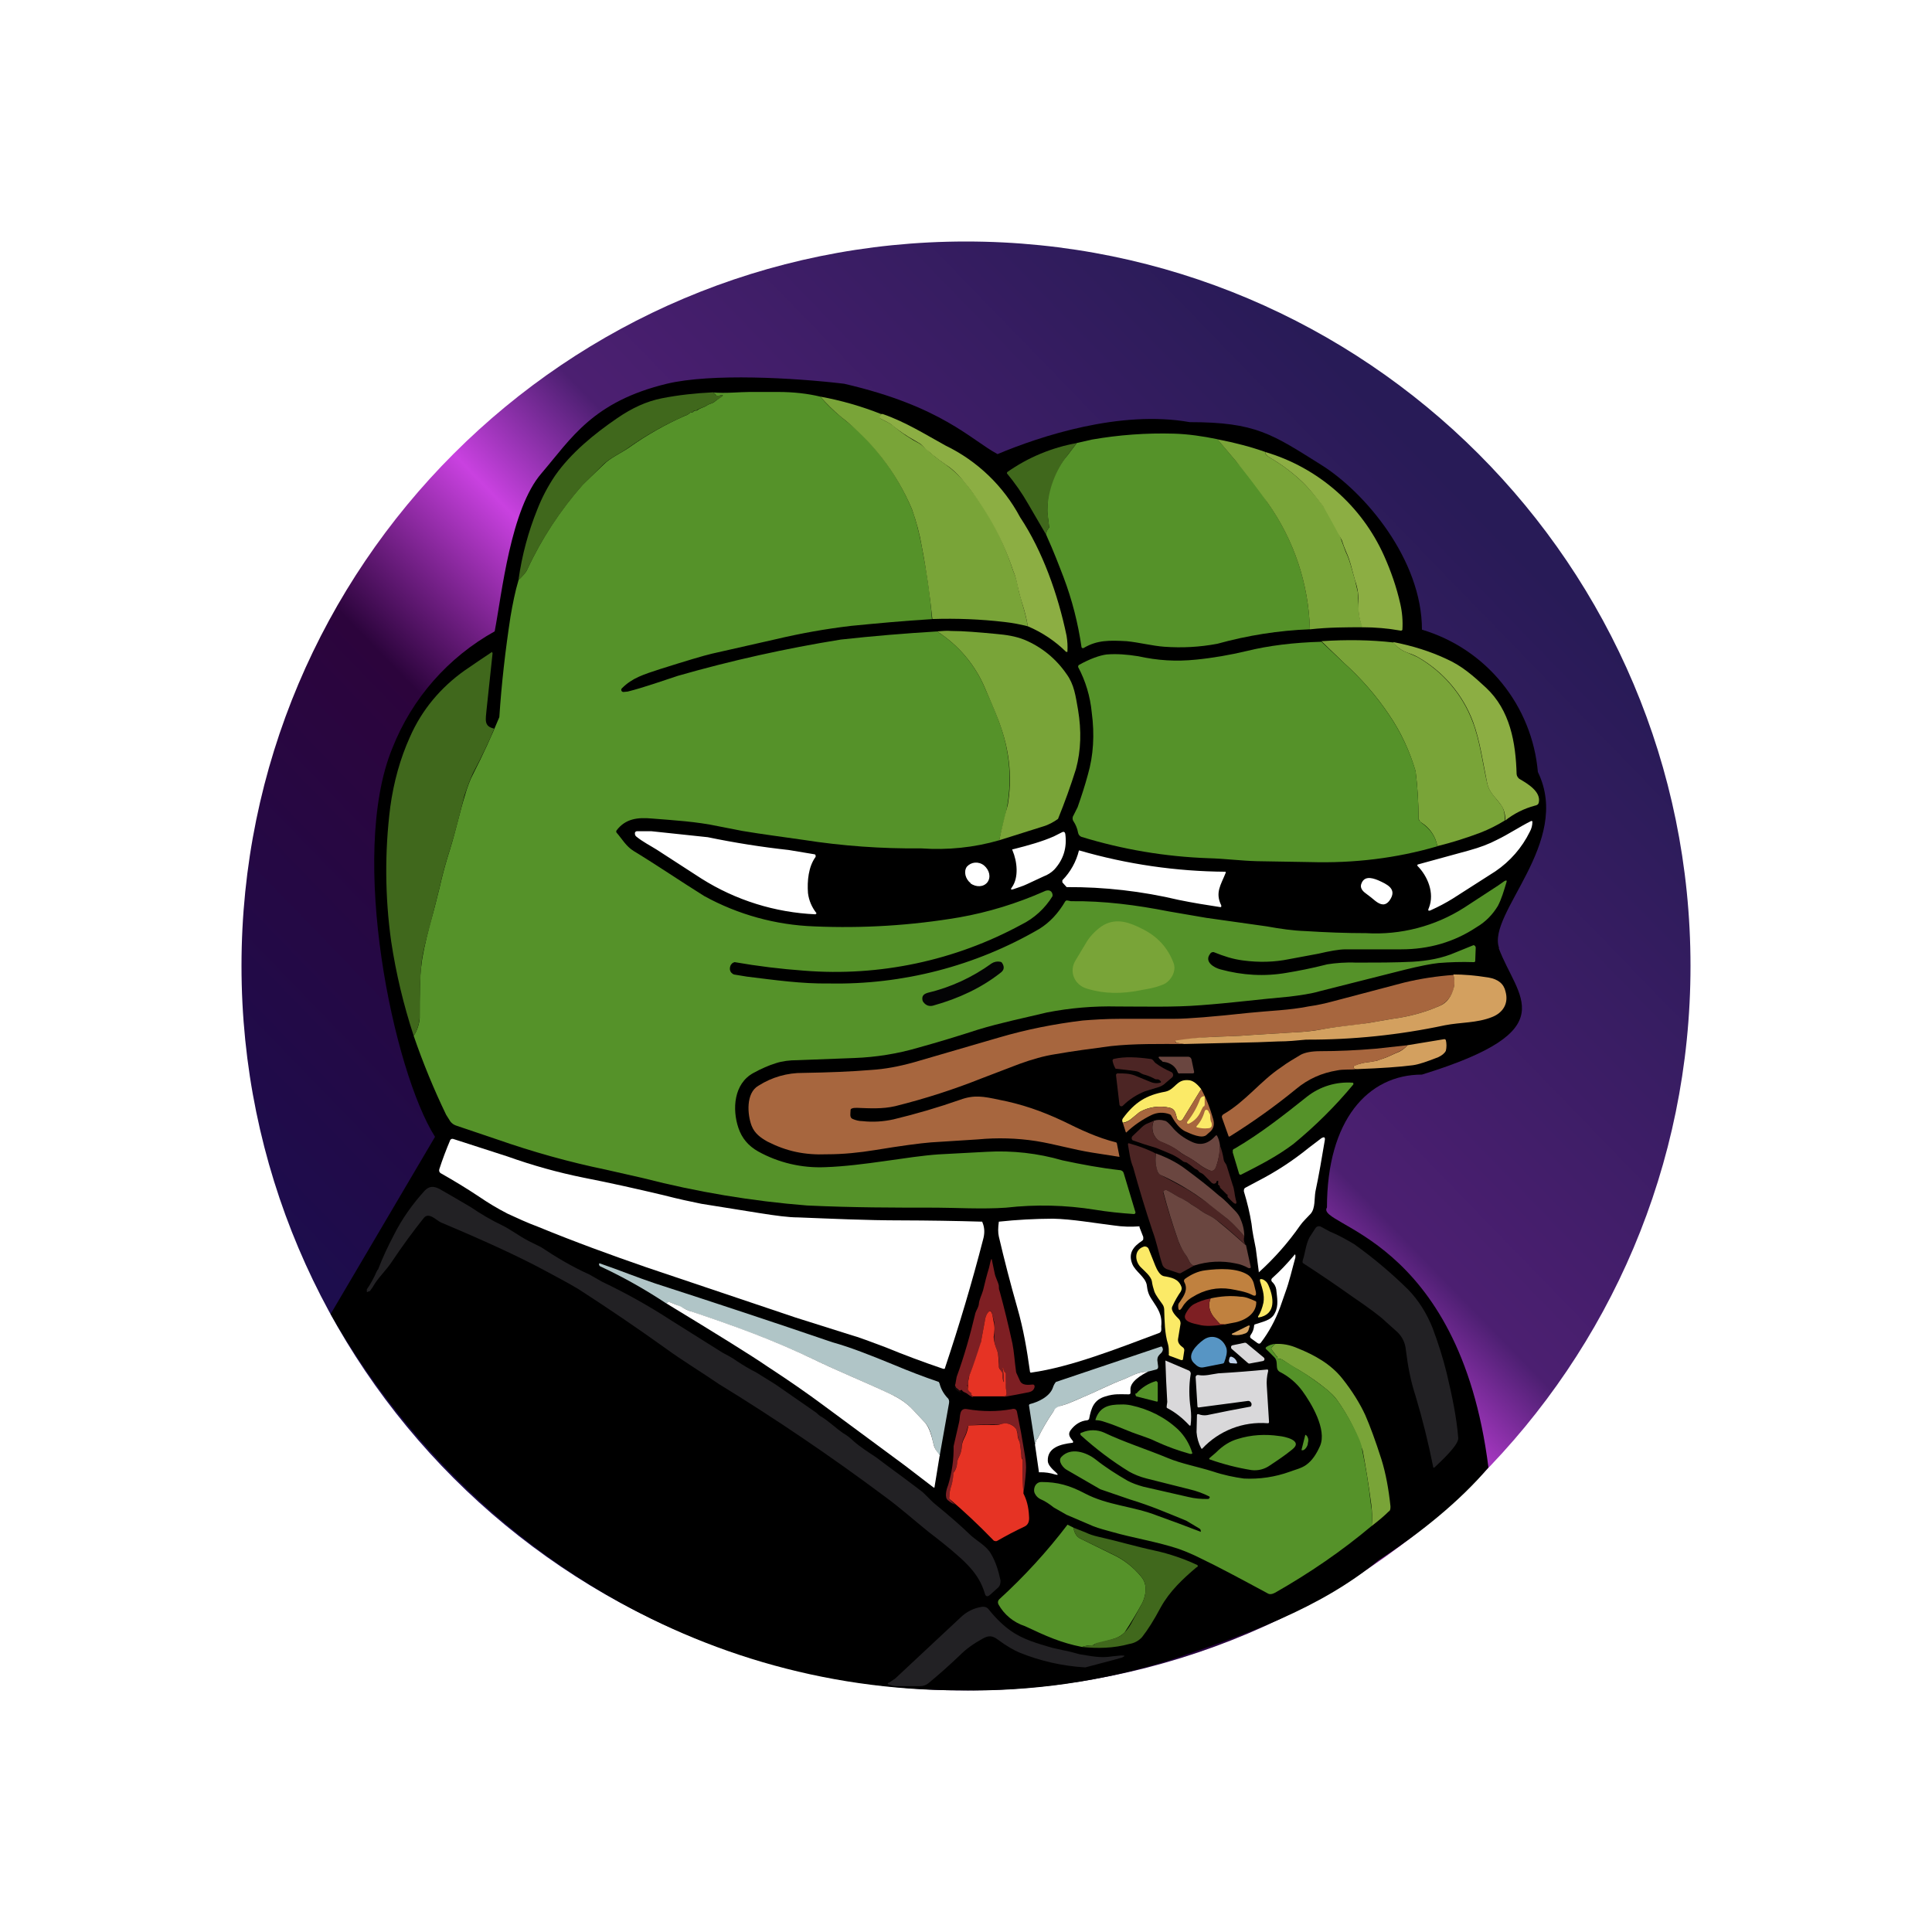 <svg width="24" height="24" viewBox="0 0 24 24" fill="none" xmlns="http://www.w3.org/2000/svg">
<rect x="0" y="0" width="24" height="24" fill="#333333" stroke="none"/>
<g clip-path="url(#clip0_328_46261)">
<path d="M24 0H0V24H24V0Z" fill="white"/>
<path d="M12 20.999C16.97 20.999 21 16.97 21 11.999C21 7.029 16.97 3 12 3C7.03 3 3 7.029 3 11.999C3 16.97 7.03 20.999 12 20.999Z" fill="url(#paint0_linear_328_46261)"/>
<path d="M18.617 11.776C18.845 12.396 19.464 12.793 17.664 13.349C16.992 13.349 16.484 13.915 16.484 15C16.335 15.233 18.125 15.339 18.49 18.23C18.13 18.653 17.643 19.045 17.124 19.384C16.383 19.992 15.483 20.3 14.551 20.617C13.703 20.887 12.816 21.015 11.926 20.998C8.495 20.998 5.652 19.029 4.107 16.324L5.404 14.122C4.89 13.312 4.324 10.628 4.874 9.294C5.117 8.677 5.566 8.165 6.145 7.843C6.235 7.377 6.341 6.324 6.727 5.879C7.098 5.445 7.362 4.99 8.284 4.767C8.834 4.635 9.866 4.693 10.486 4.767C11.703 5.048 12.063 5.466 12.392 5.641C12.921 5.419 13.916 5.09 14.779 5.244C15.6 5.244 15.801 5.392 16.41 5.773C16.96 6.117 17.664 6.954 17.664 7.822C18.054 7.938 18.4 8.169 18.656 8.484C18.913 8.8 19.069 9.185 19.104 9.59C19.533 10.469 18.469 11.348 18.622 11.776H18.617Z" fill="black"/>
<path d="M10.19 4.927C10.269 5.023 10.354 5.102 10.444 5.176L10.64 5.335C10.937 5.613 11.171 5.95 11.328 6.325C11.37 6.436 11.413 6.59 11.45 6.786C11.508 7.082 11.556 7.389 11.577 7.691C11.227 7.712 10.889 7.744 10.571 7.775C10.253 7.813 9.957 7.865 9.618 7.945L8.845 8.12C8.734 8.146 8.522 8.21 8.205 8.31C7.993 8.379 7.855 8.421 7.728 8.548C7.724 8.551 7.721 8.555 7.719 8.56C7.717 8.565 7.717 8.57 7.718 8.575C7.719 8.581 7.722 8.586 7.727 8.59C7.732 8.594 7.738 8.596 7.744 8.596L7.797 8.591C8.009 8.538 8.257 8.448 8.422 8.395C9.086 8.205 9.761 8.055 10.444 7.945C10.842 7.901 11.241 7.868 11.64 7.844C11.908 8.014 12.116 8.262 12.238 8.554C12.344 8.787 12.408 8.951 12.44 9.051C12.566 9.428 12.575 9.834 12.466 10.216L12.413 10.438C12.099 10.529 11.771 10.562 11.444 10.539C10.953 10.544 10.463 10.509 9.978 10.433C9.724 10.396 9.47 10.364 9.221 10.322L8.924 10.264C8.649 10.205 8.369 10.19 8.099 10.168C7.924 10.152 7.77 10.168 7.659 10.316C7.656 10.32 7.655 10.325 7.655 10.33C7.655 10.335 7.656 10.339 7.659 10.343C7.728 10.422 7.776 10.512 7.871 10.571C8.167 10.751 8.453 10.947 8.75 11.132C9.169 11.362 9.637 11.491 10.116 11.508C10.718 11.534 11.321 11.497 11.916 11.396C12.279 11.332 12.632 11.223 12.969 11.074C13.011 11.052 13.064 11.052 13.075 11.111V11.132C12.982 11.284 12.848 11.407 12.688 11.486C11.863 11.934 10.925 12.133 9.989 12.058C9.699 12.037 9.411 12.002 9.126 11.952C9.114 11.955 9.103 11.96 9.094 11.968C9.084 11.977 9.076 11.989 9.072 12.002C9.067 12.015 9.066 12.029 9.067 12.042C9.069 12.057 9.075 12.071 9.084 12.082C9.094 12.093 9.106 12.102 9.12 12.106L9.279 12.132C9.629 12.175 9.962 12.222 10.296 12.217C11.213 12.235 12.118 12.001 12.911 11.539C13.038 11.46 13.144 11.349 13.234 11.195L13.249 11.185L13.281 11.19L13.303 11.195C13.716 11.19 14.118 11.243 14.52 11.322L14.986 11.402L15.738 11.508C15.907 11.539 16.066 11.561 16.214 11.566C16.468 11.582 16.722 11.592 16.971 11.592C17.4 11.617 17.827 11.506 18.189 11.275L18.612 10.999L18.686 10.947C18.713 10.931 18.723 10.936 18.713 10.962C18.681 11.068 18.654 11.164 18.607 11.254C18.543 11.359 18.459 11.449 18.342 11.518C18.062 11.704 17.749 11.793 17.405 11.793H16.717C16.632 11.793 16.516 11.815 16.378 11.847L16.013 11.915C15.833 11.952 15.642 11.958 15.441 11.931C15.314 11.915 15.203 11.878 15.086 11.831C15.077 11.826 15.067 11.826 15.057 11.829C15.047 11.832 15.039 11.838 15.034 11.847C14.954 11.947 15.081 12.021 15.161 12.042C15.436 12.117 15.711 12.132 15.981 12.085C16.113 12.063 16.283 12.032 16.489 11.979C16.585 11.963 16.728 11.952 16.844 11.958C17.093 11.958 17.331 11.958 17.548 11.947C17.733 11.936 17.913 11.905 18.083 11.831C18.157 11.8 18.231 11.77 18.305 11.741C18.313 11.742 18.32 11.746 18.324 11.752C18.329 11.757 18.332 11.765 18.332 11.772L18.326 11.931V11.942C18.324 11.945 18.321 11.948 18.317 11.95C18.314 11.952 18.309 11.953 18.305 11.952C18.152 11.947 18.009 11.952 17.871 11.963C17.776 11.973 17.638 12 17.448 12.047L16.399 12.312C16.294 12.344 16.145 12.365 16.013 12.381C15.648 12.413 15.288 12.46 14.917 12.487C14.584 12.514 14.202 12.503 13.88 12.503C13.586 12.496 13.294 12.521 13.006 12.577C12.72 12.646 12.434 12.704 12.154 12.789C11.905 12.87 11.654 12.946 11.402 13.016C11.148 13.09 10.883 13.133 10.613 13.143L9.904 13.17C9.809 13.17 9.719 13.181 9.639 13.207C9.554 13.233 9.454 13.276 9.359 13.329C9.115 13.461 9.094 13.779 9.173 14.012C9.216 14.139 9.295 14.234 9.417 14.303C9.672 14.445 9.962 14.512 10.253 14.499C10.73 14.483 11.275 14.366 11.661 14.34L12.26 14.308C12.576 14.29 12.893 14.326 13.197 14.414C13.445 14.467 13.673 14.509 13.911 14.536C13.922 14.536 13.932 14.54 13.941 14.547C13.95 14.553 13.956 14.562 13.959 14.573L14.102 15.049C14.104 15.052 14.105 15.055 14.105 15.058C14.106 15.061 14.105 15.065 14.104 15.068C14.103 15.071 14.102 15.074 14.099 15.076C14.097 15.078 14.094 15.08 14.091 15.081H14.081C13.922 15.07 13.763 15.054 13.604 15.028C13.238 14.969 12.866 14.96 12.498 15.002C12.212 15.023 11.836 15.002 11.635 15.002C11.1 15.002 10.608 15.002 10.026 14.975C9.34 14.921 8.659 14.807 7.993 14.636L7.527 14.53C7.066 14.435 6.616 14.308 6.177 14.155L5.674 13.985C5.643 13.976 5.615 13.958 5.595 13.932L5.542 13.848C5.388 13.529 5.254 13.202 5.139 12.868C5.182 12.801 5.208 12.725 5.214 12.646C5.214 12.344 5.214 12.127 5.235 11.989C5.245 11.883 5.282 11.709 5.341 11.481C5.388 11.322 5.425 11.169 5.462 11.021C5.494 10.878 5.536 10.719 5.589 10.555C5.663 10.316 5.711 10.089 5.775 9.882C5.806 9.777 5.838 9.687 5.881 9.607C5.998 9.379 6.105 9.146 6.203 8.908C6.23 8.49 6.278 8.077 6.341 7.664C6.368 7.505 6.399 7.347 6.442 7.204C6.495 7.151 6.532 7.114 6.548 7.077C6.725 6.694 6.957 6.34 7.236 6.023L7.5 5.769C7.585 5.684 7.712 5.631 7.818 5.557C8.034 5.404 8.264 5.273 8.506 5.166C8.528 5.16 8.548 5.149 8.565 5.134C8.57 5.128 8.578 5.124 8.586 5.123C8.602 5.123 8.607 5.123 8.612 5.113L8.633 5.102C8.644 5.102 8.66 5.102 8.67 5.091C8.707 5.065 8.75 5.06 8.787 5.033C8.819 5.012 8.856 5.012 8.882 4.986C8.913 4.961 8.945 4.938 8.977 4.917V4.906H8.962C8.945 4.915 8.927 4.919 8.909 4.917C8.903 4.917 8.893 4.917 8.893 4.906C8.882 4.89 8.872 4.88 8.85 4.874C9.004 4.89 9.189 4.869 9.311 4.869H9.66C9.862 4.869 10.036 4.89 10.19 4.927Z" fill="#559229"/>
<path d="M8.85 4.874C8.871 4.879 8.882 4.89 8.892 4.906C8.892 4.916 8.903 4.916 8.908 4.916C8.924 4.916 8.945 4.916 8.961 4.906H8.972V4.911H8.977V4.922L8.882 4.985C8.855 5.012 8.818 5.012 8.787 5.033C8.75 5.059 8.707 5.065 8.67 5.086C8.66 5.095 8.647 5.101 8.633 5.102C8.622 5.102 8.617 5.102 8.612 5.112C8.609 5.116 8.604 5.119 8.6 5.121C8.595 5.123 8.59 5.123 8.585 5.123L8.564 5.133C8.548 5.149 8.528 5.16 8.506 5.165C8.498 5.166 8.49 5.17 8.485 5.176C8.249 5.281 8.024 5.408 7.813 5.557C7.712 5.631 7.585 5.684 7.495 5.769L7.241 6.023C6.96 6.34 6.726 6.697 6.547 7.082C6.52 7.129 6.484 7.17 6.441 7.203C6.484 6.896 6.563 6.605 6.674 6.33C6.732 6.181 6.807 6.039 6.897 5.906C7.093 5.626 7.384 5.388 7.664 5.197C7.855 5.065 8.035 4.985 8.22 4.948C8.432 4.906 8.638 4.885 8.85 4.874Z" fill="#40681C"/>
<path d="M10.19 4.927C10.449 4.974 10.702 5.047 10.947 5.144C10.942 5.144 10.936 5.149 10.936 5.16C10.936 5.16 10.936 5.17 10.926 5.17V5.181C10.926 5.191 10.936 5.197 10.942 5.202C11.016 5.239 11.069 5.266 11.1 5.292C11.201 5.379 11.311 5.453 11.429 5.514L11.503 5.573C11.577 5.647 11.662 5.71 11.752 5.774C11.826 5.827 11.905 5.896 11.99 5.996C12.08 6.113 12.165 6.218 12.233 6.33C12.383 6.57 12.502 6.828 12.588 7.097C12.625 7.177 12.641 7.261 12.657 7.346L12.704 7.515C12.731 7.6 12.752 7.69 12.768 7.78C12.674 7.756 12.579 7.738 12.482 7.727C12.184 7.692 11.883 7.68 11.582 7.69C11.55 7.388 11.508 7.081 11.45 6.785C11.423 6.628 11.382 6.474 11.328 6.324C11.137 5.872 10.832 5.477 10.444 5.176C10.354 5.101 10.269 5.017 10.19 4.927Z" fill="#79A438"/>
<path d="M10.968 5.144C11.254 5.244 11.497 5.398 11.746 5.535C12.141 5.726 12.466 6.038 12.672 6.425C12.953 6.848 13.143 7.388 13.249 7.896C13.26 7.961 13.264 8.027 13.26 8.092V8.098H13.244C13.107 7.963 12.945 7.855 12.768 7.78C12.753 7.69 12.732 7.602 12.704 7.515C12.686 7.459 12.67 7.403 12.656 7.346C12.635 7.261 12.624 7.176 12.588 7.097L12.561 7.018C12.429 6.649 12.236 6.305 11.989 6.001C11.905 5.895 11.825 5.821 11.751 5.774C11.637 5.697 11.531 5.61 11.434 5.514L11.344 5.461C11.259 5.414 11.174 5.355 11.095 5.292C11.068 5.265 11.015 5.239 10.941 5.202C10.932 5.197 10.925 5.19 10.92 5.181L10.925 5.17L10.936 5.16C10.936 5.149 10.936 5.144 10.946 5.144C10.953 5.142 10.961 5.142 10.968 5.144Z" fill="#8CAE43"/>
<path d="M15.123 5.456L15.356 5.731C15.499 5.889 15.629 6.059 15.743 6.239C16.072 6.7 16.257 7.25 16.272 7.817C15.884 7.832 15.498 7.893 15.123 7.997C14.901 8.039 14.684 8.05 14.462 8.034C14.313 8.023 14.155 7.981 13.996 7.965C13.784 7.954 13.63 7.949 13.461 8.05C13.459 8.051 13.456 8.052 13.453 8.052C13.45 8.052 13.448 8.051 13.445 8.05C13.443 8.049 13.441 8.047 13.439 8.046C13.437 8.044 13.435 8.041 13.435 8.039C13.392 7.742 13.318 7.451 13.212 7.171C13.159 7.033 13.091 6.853 12.995 6.641C12.995 6.61 13.006 6.583 13.027 6.562C13.029 6.56 13.03 6.557 13.031 6.555C13.032 6.552 13.033 6.549 13.032 6.546C13.027 6.467 13.006 6.387 13.011 6.313C13.012 6.071 13.1 5.838 13.26 5.657L13.377 5.503L13.562 5.461C13.899 5.402 14.241 5.377 14.583 5.387C14.758 5.392 14.938 5.418 15.123 5.456Z" fill="#559229"/>
<path d="M15.123 5.457C15.341 5.499 15.542 5.552 15.722 5.616C15.711 5.637 15.732 5.658 15.775 5.685C15.918 5.768 16.051 5.867 16.172 5.981C16.262 6.066 16.352 6.177 16.436 6.283L16.511 6.394L16.579 6.521C16.616 6.585 16.643 6.648 16.664 6.712L16.717 6.855C16.77 6.96 16.796 7.088 16.833 7.209L16.87 7.368L16.876 7.516C16.876 7.622 16.892 7.712 16.929 7.792C16.727 7.792 16.505 7.792 16.272 7.818C16.257 7.251 16.072 6.702 15.743 6.241C15.619 6.067 15.49 5.898 15.356 5.732L15.123 5.457Z" fill="#79A438"/>
<path d="M13.376 5.504L13.26 5.657C13.112 5.846 13.025 6.075 13.011 6.314C13.011 6.388 13.027 6.467 13.032 6.547L13.027 6.563C13.016 6.573 13.008 6.585 13.003 6.599C12.997 6.613 12.995 6.627 12.995 6.642L12.773 6.261C12.696 6.126 12.607 5.999 12.508 5.88C12.508 5.874 12.51 5.868 12.513 5.864C12.771 5.682 13.066 5.56 13.376 5.504Z" fill="#40681C"/>
<path d="M15.722 5.616C16.045 5.712 16.344 5.877 16.598 6.099C16.852 6.321 17.055 6.595 17.193 6.903C17.278 7.093 17.347 7.289 17.395 7.501C17.419 7.607 17.428 7.715 17.421 7.824C17.419 7.827 17.416 7.83 17.412 7.832C17.408 7.834 17.404 7.835 17.4 7.834C17.243 7.806 17.083 7.792 16.923 7.792C16.892 7.713 16.87 7.617 16.876 7.517C16.882 7.413 16.867 7.308 16.833 7.21C16.796 7.088 16.775 6.966 16.722 6.855C16.702 6.808 16.684 6.761 16.669 6.712C16.594 6.569 16.517 6.428 16.436 6.289C16.352 6.183 16.262 6.066 16.172 5.981C16.051 5.867 15.918 5.768 15.775 5.685C15.732 5.659 15.711 5.632 15.722 5.616Z" fill="#8CAE43"/>
<path d="M12.413 10.438C12.443 10.29 12.479 10.143 12.519 9.998C12.572 9.68 12.545 9.363 12.439 9.05C12.408 8.95 12.339 8.786 12.238 8.553C12.116 8.261 11.907 8.013 11.64 7.843C11.709 7.838 11.767 7.833 11.815 7.838C11.968 7.838 12.154 7.854 12.376 7.875C12.498 7.886 12.614 7.902 12.73 7.949C12.942 8.039 13.117 8.182 13.249 8.373C13.345 8.505 13.361 8.643 13.392 8.818C13.435 9.077 13.429 9.32 13.366 9.553C13.3 9.763 13.226 9.969 13.143 10.173C13.091 10.21 13.027 10.247 12.953 10.268L12.413 10.438ZM17.31 7.976C17.352 8.039 17.41 8.082 17.485 8.108L17.606 8.161C17.923 8.341 18.166 8.625 18.294 8.966C18.384 9.199 18.416 9.474 18.474 9.728C18.495 9.834 18.57 9.897 18.633 9.982C18.681 10.035 18.697 10.109 18.691 10.194C18.596 10.252 18.501 10.3 18.395 10.342C18.218 10.409 18.038 10.466 17.855 10.511C17.845 10.452 17.822 10.395 17.788 10.345C17.755 10.295 17.71 10.252 17.659 10.22C17.648 10.214 17.639 10.205 17.633 10.194C17.627 10.184 17.623 10.173 17.622 10.162C17.621 9.967 17.609 9.773 17.585 9.58C17.511 9.331 17.405 9.098 17.257 8.881C17.098 8.643 16.907 8.426 16.69 8.23L16.415 7.965C16.733 7.944 17.029 7.949 17.31 7.981V7.976Z" fill="#79A438"/>
<path d="M16.415 7.972L16.69 8.231C16.907 8.427 17.098 8.644 17.257 8.882C17.405 9.099 17.511 9.332 17.585 9.576C17.609 9.769 17.621 9.963 17.622 10.158C17.622 10.174 17.622 10.184 17.633 10.195L17.659 10.222C17.765 10.296 17.834 10.391 17.855 10.513C17.347 10.661 16.823 10.725 16.272 10.709L15.616 10.698C15.415 10.693 15.213 10.666 15.012 10.661C14.477 10.642 13.947 10.553 13.435 10.396C13.424 10.392 13.414 10.385 13.406 10.375C13.399 10.366 13.394 10.355 13.392 10.343C13.383 10.292 13.363 10.244 13.334 10.2C13.327 10.19 13.324 10.178 13.324 10.166C13.324 10.154 13.327 10.142 13.334 10.132L13.387 10.026C13.435 9.888 13.477 9.761 13.514 9.623C13.583 9.385 13.599 9.126 13.562 8.85C13.543 8.652 13.486 8.46 13.392 8.284L13.398 8.263C13.54 8.183 13.662 8.141 13.747 8.13C13.874 8.12 14.001 8.13 14.139 8.152C14.382 8.205 14.605 8.22 14.859 8.194C15.07 8.173 15.282 8.136 15.483 8.088C15.764 8.019 16.071 7.982 16.415 7.972Z" fill="#559229"/>
<path d="M17.31 7.976C17.548 8.023 17.77 8.092 17.971 8.187C18.162 8.272 18.305 8.399 18.459 8.542C18.76 8.823 18.829 9.225 18.84 9.617C18.841 9.63 18.846 9.642 18.853 9.653C18.861 9.664 18.87 9.674 18.882 9.68C18.972 9.733 19.147 9.834 19.115 9.971C19.11 9.993 19.094 10.003 19.067 10.008C18.932 10.044 18.806 10.107 18.697 10.194C18.704 10.117 18.681 10.041 18.633 9.982C18.57 9.897 18.496 9.839 18.474 9.728C18.422 9.474 18.384 9.198 18.3 8.971C18.173 8.628 17.929 8.342 17.611 8.161C17.571 8.14 17.528 8.122 17.485 8.108C17.415 8.084 17.354 8.04 17.31 7.981V7.976Z" fill="#8CAE43"/>
<path d="M6.14 9.051C6.076 9.209 5.986 9.395 5.875 9.606C5.838 9.686 5.806 9.776 5.769 9.882C5.716 10.094 5.663 10.316 5.589 10.554C5.536 10.718 5.494 10.872 5.462 11.02L5.346 11.48C5.282 11.708 5.24 11.883 5.234 11.989C5.219 12.126 5.213 12.343 5.213 12.645C5.207 12.724 5.182 12.801 5.139 12.867C5.013 12.484 4.919 12.091 4.859 11.692C4.782 11.139 4.778 10.579 4.848 10.025C4.89 9.718 4.97 9.426 5.092 9.156C5.24 8.818 5.473 8.542 5.769 8.331C5.883 8.252 5.998 8.175 6.113 8.098V8.103L6.119 8.114L6.044 8.818C6.034 8.939 6.007 9.024 6.14 9.051Z" fill="#40681C"/>
<path d="M18.597 10.432C18.74 10.363 18.872 10.273 19.02 10.199H19.025L19.032 10.2L19.036 10.204V10.21C19.036 10.252 19.025 10.294 19.004 10.332C18.907 10.53 18.759 10.7 18.576 10.824L18.046 11.163C17.961 11.216 17.871 11.263 17.776 11.306C17.744 11.322 17.734 11.311 17.75 11.279C17.824 11.094 17.734 10.882 17.607 10.755V10.745L17.612 10.739L18.247 10.565C18.385 10.527 18.496 10.485 18.597 10.432ZM10.132 11.358C9.628 11.336 9.139 11.183 8.713 10.914L8.157 10.554C8.072 10.501 7.988 10.459 7.908 10.395C7.892 10.384 7.887 10.369 7.887 10.353C7.887 10.337 7.892 10.332 7.908 10.326H8.094C8.327 10.35 8.56 10.375 8.792 10.4C9.126 10.469 9.459 10.522 9.798 10.559L10.116 10.612C10.12 10.612 10.124 10.614 10.127 10.617C10.13 10.62 10.132 10.624 10.132 10.628V10.644C10.042 10.766 10.026 10.946 10.037 11.094C10.048 11.185 10.085 11.271 10.142 11.343L10.141 11.349L10.137 11.353H10.132V11.358ZM13.091 10.39L13.186 10.342C13.213 10.326 13.229 10.332 13.234 10.363C13.255 10.527 13.213 10.676 13.096 10.803C13.059 10.84 13.013 10.869 12.964 10.887L12.758 10.983C12.705 11.009 12.646 11.025 12.588 11.046C12.556 11.057 12.551 11.046 12.572 11.02C12.657 10.898 12.636 10.702 12.578 10.565C12.576 10.562 12.575 10.559 12.575 10.556C12.575 10.554 12.576 10.551 12.578 10.549H12.588C12.779 10.501 12.948 10.453 13.091 10.39ZM15.225 10.845C15.166 10.993 15.092 11.088 15.171 11.247V11.263C15.17 11.266 15.167 11.267 15.164 11.268C15.162 11.269 15.159 11.269 15.156 11.268C14.986 11.242 14.822 11.216 14.642 11.179C14.186 11.071 13.719 11.017 13.25 11.02L13.197 10.961V10.935C13.298 10.832 13.369 10.704 13.403 10.565H13.409C13.999 10.736 14.61 10.825 15.225 10.829C15.226 10.832 15.226 10.834 15.226 10.837C15.226 10.84 15.226 10.843 15.225 10.845ZM12.053 10.972C12.127 11.025 12.218 11.02 12.265 10.961C12.313 10.898 12.292 10.808 12.223 10.75C12.154 10.697 12.064 10.707 12.011 10.766C11.969 10.824 11.99 10.919 12.059 10.972H12.053ZM17.12 10.935C17.226 10.983 17.363 11.041 17.263 11.184C17.21 11.258 17.151 11.242 17.088 11.194C17.047 11.159 17.004 11.126 16.961 11.094C16.924 11.067 16.897 11.03 16.908 10.988C16.94 10.882 17.03 10.898 17.12 10.935Z" fill="white"/>
<path d="M14.171 12.301C13.932 12.348 13.721 12.348 13.498 12.28C13.345 12.232 13.276 12.068 13.361 11.93L13.504 11.692C13.546 11.623 13.636 11.533 13.71 11.491C13.874 11.401 14.033 11.459 14.187 11.538C14.372 11.628 14.504 11.766 14.578 11.962C14.621 12.068 14.536 12.206 14.43 12.237C14.34 12.274 14.255 12.285 14.165 12.301H14.171Z" fill="#79A438"/>
<path d="M11.524 12.333C11.81 12.265 12.079 12.141 12.318 11.968C12.349 11.948 12.387 11.94 12.423 11.947C12.431 11.947 12.439 11.951 12.445 11.957C12.482 12.01 12.476 12.053 12.423 12.089C12.191 12.27 11.915 12.402 11.592 12.492C11.571 12.498 11.549 12.498 11.528 12.492C11.507 12.485 11.489 12.472 11.476 12.455C11.468 12.448 11.463 12.439 11.46 12.428C11.449 12.376 11.47 12.349 11.524 12.333Z" fill="#040405"/>
<path d="M18.056 12.105C18.067 12.164 18.072 12.211 18.067 12.232C18.062 12.287 18.043 12.339 18.012 12.384C17.982 12.43 17.941 12.467 17.892 12.492C17.701 12.577 17.5 12.63 17.299 12.656L16.992 12.709C16.802 12.741 16.606 12.751 16.415 12.788C16.299 12.808 16.183 12.821 16.066 12.825L15.547 12.857C15.372 12.873 15.192 12.873 15.017 12.884C14.877 12.893 14.738 12.911 14.599 12.937C14.599 12.947 14.61 12.947 14.615 12.953L14.71 12.969C14.403 12.969 14.091 12.963 13.8 12.995C13.556 13.027 13.323 13.058 13.112 13.095C12.969 13.117 12.821 13.159 12.662 13.217L12.191 13.397C11.857 13.53 11.502 13.646 11.121 13.741C10.962 13.778 10.804 13.768 10.645 13.762C10.618 13.762 10.597 13.762 10.576 13.773C10.572 13.775 10.569 13.778 10.568 13.782C10.566 13.786 10.565 13.79 10.566 13.794C10.566 13.826 10.55 13.884 10.592 13.9C10.629 13.916 10.671 13.927 10.714 13.927C10.846 13.942 10.978 13.932 11.1 13.905C11.379 13.838 11.655 13.757 11.926 13.662C12.101 13.598 12.217 13.62 12.413 13.662C12.688 13.715 12.937 13.8 13.207 13.927C13.419 14.032 13.631 14.133 13.864 14.191C13.866 14.192 13.868 14.194 13.87 14.195C13.872 14.197 13.873 14.199 13.874 14.202L13.906 14.366V14.371L13.567 14.318C13.334 14.281 13.101 14.212 12.873 14.175C12.634 14.138 12.39 14.131 12.148 14.154L11.566 14.191C11.428 14.202 11.195 14.233 10.867 14.287C10.677 14.318 10.475 14.339 10.274 14.339C9.994 14.35 9.771 14.302 9.533 14.181C9.448 14.133 9.374 14.08 9.337 13.985C9.284 13.847 9.263 13.577 9.422 13.487C9.588 13.381 9.781 13.326 9.978 13.328C10.29 13.323 10.571 13.312 10.825 13.291C10.989 13.281 11.164 13.249 11.354 13.196L12.408 12.889C12.752 12.788 13.096 12.72 13.451 12.677C13.578 12.667 13.736 12.656 13.927 12.656H14.583C14.758 12.656 15.07 12.63 15.515 12.582C15.764 12.556 16.018 12.55 16.256 12.502C16.362 12.487 16.463 12.465 16.558 12.439L17.442 12.206C17.644 12.157 17.849 12.126 18.056 12.111V12.105Z" fill="#A7663E"/>
<path d="M18.056 12.105C18.178 12.105 18.321 12.116 18.49 12.143C18.612 12.164 18.681 12.222 18.702 12.317C18.744 12.466 18.67 12.582 18.533 12.635C18.347 12.709 18.146 12.698 17.95 12.736C17.383 12.857 16.805 12.917 16.224 12.915C16.108 12.926 15.997 12.937 15.88 12.937L15.626 12.947L14.71 12.969L14.615 12.953L14.605 12.942L14.599 12.931L14.601 12.928L14.605 12.926C14.742 12.905 14.874 12.889 15.012 12.884C15.192 12.873 15.372 12.873 15.547 12.857L16.066 12.825C16.182 12.82 16.304 12.81 16.415 12.788C16.606 12.751 16.802 12.736 16.992 12.709L17.299 12.656C17.5 12.63 17.701 12.577 17.892 12.492C17.998 12.444 18.051 12.333 18.067 12.232C18.067 12.206 18.067 12.164 18.056 12.111V12.105ZM16.86 13.281C16.838 13.281 16.823 13.281 16.817 13.265V13.254C16.817 13.251 16.817 13.248 16.818 13.245C16.819 13.243 16.82 13.24 16.823 13.238C16.886 13.212 16.955 13.196 17.024 13.191L17.109 13.175C17.133 13.165 17.157 13.156 17.183 13.149C17.252 13.127 17.315 13.09 17.384 13.064C17.422 13.044 17.456 13.017 17.485 12.984L17.934 12.91C17.939 12.908 17.945 12.908 17.95 12.91C17.954 12.912 17.959 12.916 17.961 12.921C17.971 12.963 17.971 13.011 17.961 13.053C17.945 13.085 17.913 13.111 17.866 13.133C17.733 13.185 17.627 13.223 17.548 13.233C17.389 13.254 17.156 13.27 16.86 13.281Z" fill="#D3A05F"/>
<path d="M17.485 12.984C17.455 13.018 17.419 13.045 17.379 13.064C17.315 13.09 17.252 13.127 17.183 13.149L17.109 13.175C17.081 13.184 17.053 13.189 17.024 13.191C16.953 13.197 16.883 13.215 16.818 13.244C16.816 13.247 16.816 13.251 16.818 13.254V13.265C16.823 13.281 16.839 13.286 16.86 13.281C16.775 13.291 16.685 13.281 16.611 13.297C16.421 13.328 16.251 13.402 16.098 13.53C15.833 13.747 15.558 13.942 15.277 14.117C15.267 14.122 15.261 14.117 15.261 14.112L15.182 13.89C15.178 13.881 15.177 13.871 15.18 13.863C15.183 13.854 15.19 13.846 15.198 13.842C15.473 13.683 15.658 13.429 15.912 13.26C15.997 13.196 16.082 13.149 16.161 13.101C16.214 13.074 16.293 13.058 16.404 13.058C16.616 13.058 16.849 13.048 17.093 13.027L17.485 12.984Z" fill="#A7663E"/>
<path d="M14.631 13.323C14.605 13.249 14.541 13.201 14.457 13.191C14.446 13.191 14.441 13.191 14.435 13.18L14.409 13.159C14.383 13.133 14.388 13.122 14.425 13.127H14.753C14.763 13.126 14.774 13.128 14.783 13.134C14.792 13.14 14.798 13.149 14.801 13.159L14.832 13.307C14.838 13.323 14.832 13.334 14.816 13.334H14.658C14.653 13.336 14.647 13.336 14.642 13.334C14.637 13.332 14.633 13.328 14.631 13.323Z" fill="#6A4640"/>
<path d="M14.42 13.434C14.414 13.425 14.406 13.418 14.397 13.413C14.388 13.408 14.377 13.407 14.367 13.408C14.359 13.408 14.352 13.406 14.345 13.403C14.31 13.383 14.273 13.367 14.234 13.355C14.214 13.351 14.194 13.344 14.176 13.334C14.157 13.32 14.136 13.311 14.113 13.307C14.028 13.295 13.943 13.284 13.858 13.276C13.84 13.246 13.828 13.214 13.821 13.18C13.82 13.178 13.82 13.175 13.821 13.172C13.821 13.169 13.822 13.166 13.824 13.164C13.825 13.161 13.827 13.159 13.829 13.157C13.832 13.156 13.834 13.155 13.837 13.154C13.975 13.122 14.134 13.133 14.287 13.154C14.324 13.154 14.33 13.186 14.356 13.207C14.414 13.249 14.478 13.286 14.552 13.318C14.558 13.321 14.563 13.326 14.566 13.331C14.57 13.337 14.572 13.343 14.573 13.35C14.574 13.357 14.573 13.364 14.57 13.37C14.567 13.377 14.563 13.383 14.557 13.387L14.483 13.45C14.459 13.474 14.43 13.492 14.398 13.503L14.224 13.556C14.118 13.599 14.028 13.657 13.948 13.736C13.945 13.739 13.941 13.742 13.936 13.742C13.931 13.743 13.926 13.743 13.922 13.742C13.918 13.74 13.914 13.737 13.911 13.733C13.908 13.729 13.907 13.725 13.906 13.72L13.864 13.36V13.35C13.865 13.346 13.867 13.343 13.87 13.34C13.873 13.337 13.876 13.335 13.88 13.334H13.89C13.959 13.334 14.028 13.334 14.097 13.36L14.277 13.434C14.324 13.456 14.367 13.461 14.409 13.45C14.42 13.45 14.425 13.445 14.42 13.434Z" fill="#4C2524"/>
<path d="M14.922 13.529L14.695 13.899C14.691 13.907 14.685 13.914 14.677 13.918C14.669 13.921 14.661 13.922 14.652 13.921C14.644 13.919 14.637 13.916 14.631 13.91C14.625 13.904 14.622 13.897 14.62 13.889C14.605 13.836 14.599 13.778 14.536 13.762C14.407 13.73 14.27 13.749 14.155 13.815L14.059 13.894C14.028 13.922 13.99 13.941 13.948 13.947C13.938 13.926 13.938 13.91 13.948 13.894C14.096 13.693 14.239 13.603 14.477 13.561C14.599 13.534 14.615 13.407 14.758 13.418C14.811 13.418 14.864 13.455 14.917 13.524L14.922 13.529Z" fill="#FBEA67"/>
<path d="M16.235 13.624C16.397 13.496 16.601 13.434 16.807 13.45L16.811 13.454L16.812 13.46V13.471C16.588 13.741 16.338 13.989 16.066 14.212C15.854 14.371 15.642 14.477 15.415 14.593C15.404 14.593 15.399 14.593 15.393 14.582L15.314 14.318V14.286C15.319 14.281 15.325 14.27 15.335 14.27C15.653 14.085 15.949 13.852 16.235 13.624Z" fill="#559229"/>
<path d="M14.922 13.529C14.986 13.646 15.033 13.768 15.07 13.9C15.086 13.958 15.081 14.011 15.039 14.053L14.996 14.091C14.938 14.159 14.785 14.08 14.721 14.053C14.647 14.016 14.594 13.937 14.552 13.863C14.55 13.858 14.547 13.854 14.543 13.85C14.54 13.846 14.535 13.844 14.53 13.842C14.494 13.828 14.455 13.822 14.415 13.823C14.376 13.825 14.338 13.835 14.303 13.852C14.188 13.908 14.082 13.981 13.99 14.069L13.985 14.064L13.948 13.948C13.985 13.948 14.027 13.926 14.059 13.895L14.155 13.815C14.27 13.75 14.407 13.731 14.536 13.762C14.599 13.778 14.605 13.842 14.62 13.889C14.621 13.897 14.625 13.905 14.631 13.911C14.637 13.916 14.644 13.92 14.652 13.921C14.661 13.923 14.669 13.922 14.677 13.918C14.685 13.914 14.691 13.908 14.695 13.9L14.922 13.529Z" fill="#A7663E"/>
<path d="M14.944 13.751C14.932 13.772 14.922 13.793 14.912 13.815C14.883 13.878 14.832 13.929 14.769 13.958C14.765 13.96 14.761 13.96 14.757 13.96C14.754 13.959 14.75 13.956 14.748 13.953C14.746 13.95 14.746 13.947 14.746 13.945C14.746 13.942 14.746 13.939 14.748 13.937C14.817 13.847 14.87 13.757 14.907 13.656C14.91 13.646 14.916 13.637 14.925 13.63C14.933 13.623 14.944 13.62 14.954 13.619C14.958 13.618 14.961 13.618 14.965 13.619V13.725L14.96 13.741C14.953 13.742 14.947 13.746 14.944 13.751ZM15.013 13.804C15.013 13.82 15.034 13.836 15.034 13.857C15.034 13.889 15.034 13.921 15.05 13.947C15.06 13.99 15.05 14.016 15.002 14.016C14.96 14.021 14.917 14.016 14.87 14.005C14.859 14 14.859 13.995 14.87 13.984C14.912 13.937 14.944 13.879 14.965 13.804C14.97 13.788 14.981 13.783 14.997 13.788L15.013 13.804Z" fill="#FBEA67"/>
<path d="M15.155 14.229C15.155 14.319 15.139 14.403 15.108 14.493C15.092 14.541 15.065 14.557 15.017 14.536C14.97 14.515 14.926 14.488 14.885 14.456C14.835 14.419 14.782 14.385 14.726 14.356C14.693 14.338 14.661 14.316 14.631 14.292C14.567 14.248 14.498 14.213 14.425 14.187C14.394 14.174 14.368 14.151 14.35 14.123C14.33 14.094 14.318 14.06 14.316 14.024C14.313 13.989 14.319 13.954 14.335 13.922C14.378 13.908 14.424 13.908 14.467 13.922C14.488 13.922 14.52 13.954 14.557 13.996C14.62 14.075 14.705 14.139 14.811 14.187C14.917 14.234 15.012 14.208 15.102 14.107L15.106 14.104L15.11 14.104L15.114 14.104L15.118 14.107C15.139 14.144 15.15 14.187 15.155 14.229Z" fill="#6A4640"/>
<path d="M14.334 13.922C14.319 13.954 14.312 13.989 14.315 14.024C14.318 14.06 14.33 14.094 14.35 14.123C14.368 14.15 14.394 14.17 14.424 14.181C14.498 14.213 14.572 14.245 14.636 14.293C14.662 14.319 14.694 14.34 14.726 14.356C14.79 14.388 14.837 14.419 14.885 14.457C14.932 14.493 14.975 14.52 15.017 14.536C15.065 14.557 15.091 14.536 15.107 14.488C15.139 14.404 15.149 14.319 15.155 14.229C15.176 14.282 15.192 14.345 15.202 14.409C15.208 14.441 15.229 14.451 15.239 14.483L15.313 14.721C15.335 14.774 15.335 14.838 15.351 14.901C15.372 14.96 15.351 14.97 15.308 14.928C15.29 14.911 15.272 14.893 15.255 14.875C15.252 14.871 15.25 14.867 15.249 14.862C15.248 14.857 15.248 14.853 15.25 14.848C15.25 14.843 15.25 14.838 15.239 14.838L15.229 14.827C15.204 14.803 15.179 14.778 15.155 14.753C15.155 14.737 15.149 14.727 15.139 14.721C15.128 14.716 15.128 14.711 15.133 14.705V14.668C15.133 14.663 15.133 14.658 15.133 14.668H15.123L15.112 14.674C15.112 14.695 15.097 14.705 15.075 14.705L15.054 14.695L14.954 14.594C14.938 14.578 14.922 14.573 14.901 14.562C14.885 14.546 14.879 14.531 14.858 14.525C14.849 14.521 14.84 14.516 14.832 14.509C14.805 14.486 14.777 14.465 14.747 14.446C14.736 14.435 14.715 14.441 14.694 14.425C14.655 14.394 14.612 14.368 14.567 14.345C14.501 14.316 14.433 14.288 14.366 14.261C14.266 14.232 14.167 14.2 14.069 14.165C14.066 14.162 14.063 14.158 14.061 14.153C14.059 14.149 14.058 14.144 14.058 14.139C14.058 14.134 14.059 14.129 14.061 14.125C14.063 14.12 14.066 14.116 14.069 14.113L14.186 14.001C14.207 13.981 14.232 13.964 14.26 13.954L14.334 13.922Z" fill="#4C2524"/>
<path d="M15.621 14.674C15.849 14.557 16.06 14.419 16.256 14.26L16.415 14.139C16.452 14.118 16.463 14.128 16.457 14.165C16.42 14.387 16.383 14.605 16.341 14.8C16.325 14.89 16.341 15.007 16.283 15.076C16.235 15.129 16.187 15.171 16.15 15.224C16.002 15.437 15.829 15.632 15.637 15.806V15.796L15.6 15.51C15.579 15.404 15.557 15.303 15.547 15.203C15.526 15.07 15.494 14.938 15.452 14.8C15.452 14.779 15.452 14.763 15.473 14.753L15.621 14.674ZM6.685 15.24C6.542 15.187 6.42 15.129 6.304 15.076C6.181 15.013 6.063 14.942 5.949 14.864C5.79 14.758 5.632 14.663 5.473 14.573C5.457 14.562 5.452 14.546 5.457 14.525C5.497 14.401 5.543 14.28 5.594 14.16C5.599 14.154 5.605 14.15 5.611 14.148C5.618 14.146 5.625 14.147 5.632 14.149L6.304 14.366C6.615 14.477 6.933 14.566 7.257 14.631C7.585 14.695 7.913 14.769 8.247 14.848C8.432 14.896 8.585 14.928 8.713 14.954L9.438 15.07C9.639 15.102 9.798 15.123 9.914 15.123C10.327 15.139 10.761 15.16 11.195 15.16C11.531 15.161 11.866 15.166 12.201 15.176L12.207 15.192C12.233 15.256 12.233 15.325 12.212 15.399C12.074 15.934 11.916 16.463 11.741 16.987C11.741 17.003 11.73 17.008 11.714 17.003C11.475 16.922 11.238 16.834 11.005 16.738C10.819 16.669 10.671 16.611 10.555 16.579L9.883 16.367L8.03 15.743C7.585 15.589 7.135 15.425 6.685 15.24Z" fill="white"/>
<path d="M14.361 14.329C14.348 14.406 14.355 14.484 14.383 14.557C14.383 14.573 14.399 14.583 14.415 14.594L14.7 14.748C14.753 14.774 14.848 14.837 14.986 14.933C15.066 14.986 15.145 15.06 15.224 15.123C15.272 15.155 15.346 15.229 15.457 15.356C15.447 15.399 15.452 15.436 15.478 15.467C15.373 15.372 15.267 15.277 15.161 15.192C15.108 15.15 15.06 15.118 15.018 15.097C14.97 15.076 14.923 15.044 14.88 15.012L14.796 14.959C14.764 14.933 14.727 14.912 14.69 14.896C14.621 14.864 14.563 14.816 14.494 14.785C14.488 14.782 14.482 14.782 14.477 14.783C14.471 14.784 14.466 14.787 14.461 14.79C14.457 14.794 14.454 14.799 14.452 14.805C14.45 14.81 14.45 14.816 14.451 14.822C14.515 15.055 14.579 15.256 14.642 15.425C14.658 15.478 14.695 15.531 14.737 15.6C14.764 15.637 14.774 15.706 14.833 15.722L14.663 15.817H14.647L14.489 15.764C14.476 15.758 14.464 15.749 14.455 15.738C14.446 15.727 14.439 15.714 14.436 15.7C14.393 15.568 14.367 15.425 14.319 15.298C14.231 15.034 14.15 14.767 14.076 14.499C14.039 14.414 14.028 14.308 14.012 14.218V14.213L14.013 14.207L14.017 14.202H14.023C14.155 14.239 14.271 14.282 14.367 14.335L14.361 14.329Z" fill="#4C2524"/>
<path d="M14.361 14.329C14.504 14.382 14.626 14.445 14.731 14.525C14.874 14.631 15.012 14.737 15.144 14.853C15.218 14.906 15.277 14.975 15.34 15.038C15.372 15.07 15.393 15.102 15.404 15.128C15.435 15.197 15.457 15.271 15.457 15.356C15.351 15.234 15.271 15.155 15.224 15.123L14.985 14.933C14.808 14.799 14.616 14.685 14.414 14.594C14.399 14.586 14.388 14.573 14.382 14.557C14.355 14.486 14.348 14.409 14.361 14.334V14.329Z" fill="#6A4640"/>
<path d="M4.695 15.774C4.753 15.62 4.822 15.477 4.891 15.345C4.997 15.133 5.129 14.953 5.277 14.789C5.33 14.736 5.383 14.731 5.457 14.768C5.588 14.843 5.719 14.919 5.849 14.996C5.965 15.075 6.098 15.155 6.241 15.223C6.331 15.266 6.452 15.356 6.563 15.414L6.722 15.493C6.913 15.62 7.109 15.737 7.321 15.832L7.479 15.922C7.773 16.062 8.058 16.221 8.332 16.399L8.972 16.801C9.03 16.833 9.094 16.864 9.152 16.907C9.232 16.96 9.311 17.007 9.396 17.05L9.634 17.198L10.137 17.547C10.158 17.563 10.179 17.59 10.206 17.6C10.306 17.664 10.38 17.738 10.47 17.801C10.518 17.828 10.56 17.86 10.603 17.902C10.687 17.976 10.788 18.04 10.883 18.103L11.031 18.214L11.233 18.363L11.423 18.506C11.497 18.558 11.556 18.638 11.624 18.691C11.773 18.813 11.921 18.939 12.064 19.077C12.149 19.151 12.26 19.209 12.312 19.305C12.366 19.395 12.402 19.506 12.429 19.633C12.429 19.67 12.424 19.702 12.392 19.728L12.297 19.813C12.265 19.84 12.244 19.834 12.233 19.792C12.214 19.729 12.188 19.668 12.154 19.612C12.101 19.522 12.016 19.427 11.9 19.326C11.794 19.231 11.672 19.135 11.534 19.029C11.37 18.897 11.174 18.723 10.984 18.585C10.32 18.09 9.635 17.625 8.93 17.193C8.713 17.044 8.485 16.907 8.273 16.753C7.916 16.497 7.552 16.25 7.183 16.012C7.051 15.933 6.908 15.859 6.77 15.784C6.436 15.604 6.008 15.409 5.478 15.186C5.42 15.16 5.33 15.054 5.266 15.128C5.139 15.287 5.002 15.472 4.864 15.679C4.801 15.774 4.721 15.848 4.658 15.943C4.639 15.977 4.618 16.009 4.594 16.039L4.578 16.044H4.573C4.562 16.054 4.557 16.054 4.557 16.044V16.017C4.605 15.947 4.646 15.873 4.679 15.795C4.684 15.789 4.688 15.782 4.689 15.774H4.695Z" fill="#222124"/>
<path d="M15.478 15.467L15.536 15.732C15.537 15.736 15.538 15.739 15.537 15.743C15.536 15.747 15.534 15.75 15.531 15.753H15.51C15.461 15.725 15.407 15.705 15.351 15.695C15.179 15.658 15 15.667 14.832 15.722C14.779 15.711 14.764 15.637 14.737 15.6C14.698 15.546 14.666 15.487 14.642 15.425C14.569 15.221 14.506 15.015 14.451 14.806C14.452 14.801 14.454 14.797 14.457 14.794C14.46 14.79 14.463 14.788 14.468 14.786C14.472 14.784 14.476 14.782 14.48 14.782C14.485 14.782 14.489 14.783 14.494 14.785C14.562 14.816 14.621 14.864 14.684 14.89C14.726 14.912 14.764 14.933 14.795 14.959L14.88 15.012C14.922 15.044 14.97 15.076 15.018 15.097C15.06 15.118 15.108 15.15 15.155 15.192C15.261 15.277 15.367 15.372 15.473 15.467H15.478Z" fill="#6A4640"/>
<path d="M14.065 15.7C14.102 15.795 14.224 15.859 14.245 15.959C14.255 16.039 14.266 16.081 14.313 16.15C14.383 16.256 14.441 16.335 14.425 16.478C14.425 16.499 14.435 16.541 14.404 16.557C13.88 16.753 13.303 16.981 12.815 17.05C12.81 17.052 12.805 17.052 12.8 17.05C12.798 17.048 12.796 17.045 12.795 17.042C12.794 17.04 12.794 17.037 12.794 17.034C12.757 16.769 12.715 16.515 12.636 16.24C12.553 15.949 12.477 15.656 12.408 15.361C12.397 15.313 12.397 15.255 12.408 15.176C12.631 15.152 12.856 15.14 13.08 15.139C13.318 15.144 13.583 15.192 13.837 15.223C13.942 15.239 14.049 15.242 14.155 15.234V15.245L14.202 15.366V15.393C14.202 15.403 14.192 15.409 14.187 15.414C14.081 15.483 14.012 15.567 14.065 15.7Z" fill="white"/>
<path d="M17.972 17.06C18.041 17.351 18.094 17.605 18.115 17.865C18.12 17.95 17.903 18.151 17.819 18.23L17.813 18.231L17.808 18.23H17.803V18.22C17.744 17.925 17.672 17.633 17.586 17.346C17.522 17.15 17.49 16.975 17.464 16.769C17.457 16.684 17.419 16.605 17.358 16.547L17.215 16.419C17.152 16.356 17.009 16.25 16.792 16.102C16.592 15.96 16.389 15.822 16.183 15.689C16.18 15.679 16.18 15.668 16.183 15.657C16.215 15.562 16.22 15.461 16.267 15.371L16.342 15.255C16.349 15.244 16.36 15.237 16.373 15.234C16.386 15.231 16.399 15.233 16.41 15.239L16.516 15.297C16.633 15.345 16.733 15.403 16.823 15.456C17.062 15.627 17.287 15.816 17.496 16.023C17.623 16.155 17.723 16.314 17.797 16.499C17.866 16.684 17.924 16.864 17.972 17.06Z" fill="#222124"/>
<path d="M14.663 16.457L14.637 16.616C14.621 16.679 14.658 16.711 14.7 16.743C14.705 16.747 14.708 16.753 14.71 16.76C14.712 16.766 14.712 16.773 14.711 16.78L14.695 16.886C14.695 16.896 14.684 16.896 14.674 16.896L14.531 16.843C14.52 16.838 14.515 16.832 14.52 16.817C14.52 16.78 14.52 16.737 14.51 16.7C14.467 16.563 14.467 16.409 14.462 16.266C14.461 16.243 14.454 16.221 14.441 16.203C14.404 16.15 14.361 16.097 14.34 16.044C14.326 16.002 14.315 15.96 14.309 15.917C14.298 15.853 14.218 15.79 14.171 15.742C14.097 15.668 14.086 15.53 14.203 15.488C14.209 15.485 14.216 15.484 14.223 15.484C14.23 15.485 14.237 15.486 14.244 15.489C14.25 15.492 14.256 15.496 14.261 15.502C14.265 15.507 14.269 15.513 14.271 15.52L14.351 15.721C14.372 15.774 14.409 15.843 14.457 15.853C14.552 15.869 14.637 15.885 14.674 15.98C14.684 16.001 14.679 16.023 14.668 16.044C14.631 16.097 14.594 16.16 14.563 16.229C14.536 16.282 14.615 16.356 14.647 16.388C14.655 16.397 14.661 16.409 14.663 16.42C14.666 16.432 14.666 16.445 14.663 16.457Z" fill="#FBEA67"/>
<path d="M15.589 16.452C15.679 16.42 15.796 16.404 15.838 16.309C15.886 16.219 15.864 16.118 15.854 16.017C15.848 15.98 15.829 15.947 15.801 15.922C15.796 15.916 15.793 15.909 15.793 15.901C15.793 15.893 15.796 15.886 15.801 15.88C15.902 15.79 15.991 15.695 16.076 15.594C16.081 15.578 16.092 15.584 16.092 15.594V15.62C16.05 15.769 16.018 15.917 15.965 16.06L15.902 16.24C15.843 16.399 15.764 16.547 15.663 16.679C15.652 16.695 15.637 16.695 15.621 16.684L15.541 16.626C15.526 16.616 15.526 16.6 15.536 16.584C15.561 16.55 15.576 16.51 15.579 16.468C15.579 16.462 15.579 16.457 15.589 16.452Z" fill="white"/>
<path d="M12.62 17.326L12.503 17.347C12.491 17.352 12.478 17.352 12.466 17.347C12.498 17.347 12.508 17.331 12.503 17.294C12.49 17.212 12.483 17.129 12.482 17.046C12.476 17.04 12.472 17.033 12.469 17.026C12.466 17.019 12.465 17.011 12.466 17.003L12.461 16.992L12.455 17.003C12.466 17.057 12.472 17.112 12.471 17.167H12.466C12.459 17.136 12.456 17.104 12.455 17.072L12.45 17.051C12.441 17.039 12.432 17.026 12.424 17.014C12.413 16.998 12.408 16.98 12.408 16.961C12.408 16.897 12.408 16.834 12.386 16.776C12.365 16.723 12.344 16.664 12.35 16.606C12.355 16.543 12.36 16.484 12.35 16.421C12.342 16.393 12.335 16.364 12.328 16.336C12.318 16.273 12.291 16.267 12.259 16.326C12.245 16.354 12.236 16.384 12.233 16.416L12.185 16.675C12.18 16.717 12.169 16.765 12.148 16.813C12.112 16.904 12.077 16.996 12.043 17.088C12.034 17.112 12.028 17.137 12.027 17.162V17.241C12.032 17.273 12.027 17.278 12.021 17.241C12.02 17.229 12.02 17.217 12.021 17.204H12.016C12.005 17.247 12.027 17.284 12.069 17.31V17.316H12.053L12.043 17.305C12.027 17.294 12.027 17.294 12.043 17.305L12.085 17.347V17.358C12.058 17.345 12.033 17.329 12.011 17.31C11.995 17.3 11.958 17.289 11.953 17.273C11.947 17.263 11.942 17.263 11.931 17.273H11.915C11.905 17.26 11.893 17.25 11.878 17.241L11.868 17.22C11.865 17.216 11.864 17.212 11.864 17.207C11.864 17.202 11.865 17.198 11.868 17.194L11.884 17.104C11.979 16.844 12.053 16.58 12.117 16.31C12.127 16.278 12.154 16.241 12.159 16.204C12.164 16.14 12.196 16.087 12.212 16.029C12.234 15.935 12.258 15.841 12.286 15.749L12.307 15.658C12.312 15.637 12.323 15.637 12.323 15.658L12.355 15.812C12.365 15.87 12.397 15.918 12.408 15.971C12.408 15.997 12.408 16.018 12.418 16.04C12.476 16.251 12.53 16.474 12.577 16.691C12.598 16.797 12.604 16.913 12.62 17.024C12.62 17.046 12.63 17.067 12.641 17.088L12.667 17.146C12.694 17.215 12.773 17.204 12.831 17.199C12.837 17.199 12.842 17.201 12.846 17.205C12.85 17.209 12.852 17.215 12.852 17.22V17.231C12.842 17.268 12.821 17.284 12.784 17.294L12.62 17.326Z" fill="#7E1F23"/>
<path d="M11.672 18.088L11.624 18.009C11.61 17.982 11.599 17.954 11.593 17.924C11.572 17.839 11.556 17.749 11.498 17.68L11.339 17.511C11.265 17.432 11.18 17.373 11.079 17.326C10.767 17.177 10.433 17.045 10.105 16.886C9.592 16.643 9.142 16.479 8.591 16.294C8.544 16.278 8.498 16.258 8.454 16.235C8.411 16.212 8.367 16.193 8.321 16.177C8.305 16.172 8.289 16.177 8.279 16.193C8.014 16.018 7.744 15.865 7.458 15.732C7.454 15.73 7.45 15.728 7.447 15.724C7.445 15.72 7.443 15.716 7.442 15.711V15.695H7.453C7.686 15.775 7.919 15.87 8.141 15.944C8.877 16.182 9.611 16.425 10.343 16.675C10.555 16.733 10.809 16.833 11.106 16.955C11.289 17.032 11.474 17.103 11.662 17.167L11.672 17.188C11.688 17.252 11.72 17.31 11.768 17.363C11.789 17.379 11.794 17.405 11.789 17.432L11.672 18.088Z" fill="#B0C5C7"/>
<path d="M14.721 15.886C14.795 15.833 14.88 15.791 14.975 15.78C15.139 15.759 15.367 15.748 15.504 15.838C15.541 15.865 15.568 15.907 15.578 15.955L15.6 16.045C15.61 16.098 15.594 16.108 15.547 16.082C15.473 16.045 15.372 16.029 15.287 16.013C15.123 15.987 14.964 16.018 14.811 16.114C14.76 16.143 14.718 16.185 14.689 16.235C14.657 16.288 14.636 16.288 14.636 16.225C14.636 16.214 14.636 16.193 14.657 16.172C14.71 16.093 14.763 16.018 14.71 15.923C14.708 15.917 14.707 15.91 14.709 15.903C14.711 15.896 14.715 15.89 14.721 15.886Z" fill="#C0813F"/>
<path d="M15.627 16.356C15.658 16.309 15.68 16.25 15.695 16.182C15.711 16.086 15.68 16.002 15.653 15.917C15.648 15.891 15.653 15.885 15.68 15.891C15.696 15.896 15.711 15.905 15.724 15.917C15.737 15.929 15.747 15.943 15.754 15.959C15.823 16.113 15.86 16.33 15.632 16.367L15.627 16.356Z" fill="#FBEA67"/>
<path d="M15.214 16.452H15.161L15.145 16.436C15.119 16.409 15.094 16.381 15.071 16.352C15.018 16.277 15.007 16.203 15.039 16.129C15.161 16.103 15.283 16.092 15.41 16.108C15.473 16.108 15.531 16.135 15.59 16.161C15.6 16.161 15.606 16.172 15.606 16.177C15.606 16.32 15.468 16.399 15.351 16.426L15.214 16.452Z" fill="#C0813F"/>
<path d="M15.039 16.129C15.007 16.203 15.017 16.277 15.07 16.351L15.144 16.436C15.144 16.447 15.155 16.447 15.165 16.447L15.219 16.452C15.076 16.473 14.97 16.478 14.896 16.457C14.827 16.441 14.684 16.42 14.726 16.325C14.758 16.261 14.795 16.219 14.837 16.198C14.89 16.171 14.954 16.145 15.039 16.129Z" fill="#7E1F23"/>
<path d="M11.672 18.087L11.609 18.473V18.479H11.598L11.238 18.203L10.222 17.452C10.036 17.314 9.809 17.155 9.533 16.975C9.332 16.837 8.914 16.578 8.279 16.192C8.289 16.176 8.305 16.171 8.321 16.176L8.454 16.229C8.506 16.261 8.549 16.282 8.591 16.292C9.142 16.477 9.597 16.642 10.105 16.885C10.433 17.044 10.767 17.176 11.079 17.325C11.175 17.372 11.264 17.43 11.339 17.51L11.497 17.679C11.55 17.748 11.572 17.838 11.593 17.923C11.598 17.955 11.609 17.981 11.624 18.008L11.678 18.087H11.672Z" fill="white"/>
<path d="M12.466 17.346H12.085C12.072 17.331 12.057 17.317 12.042 17.304C12.027 17.293 12.027 17.293 12.042 17.304L12.053 17.314H12.069V17.309C12.027 17.283 12.005 17.246 12.016 17.203C12.016 17.216 12.018 17.228 12.021 17.24C12.032 17.277 12.032 17.272 12.027 17.24V17.161L12.042 17.087C12.094 16.951 12.142 16.813 12.185 16.674L12.233 16.415C12.236 16.383 12.245 16.353 12.259 16.325C12.291 16.272 12.312 16.272 12.328 16.335L12.344 16.42C12.36 16.483 12.355 16.542 12.344 16.605C12.344 16.663 12.365 16.722 12.386 16.775C12.408 16.833 12.402 16.896 12.408 16.96C12.408 16.981 12.408 16.997 12.424 17.013L12.45 17.05L12.455 17.071C12.455 17.103 12.455 17.135 12.466 17.166H12.471C12.471 17.108 12.466 17.05 12.455 17.002V16.992L12.466 16.997V17.002C12.466 17.018 12.471 17.034 12.482 17.045L12.492 17.06C12.492 17.166 12.492 17.24 12.503 17.293C12.508 17.33 12.498 17.346 12.466 17.346Z" fill="#E63324"/>
<path d="M15.521 16.484L15.51 16.521C15.508 16.53 15.503 16.539 15.496 16.546C15.49 16.554 15.482 16.559 15.473 16.563C15.42 16.584 15.367 16.59 15.33 16.584C15.293 16.584 15.293 16.568 15.325 16.558L15.505 16.468C15.521 16.462 15.531 16.468 15.521 16.484Z" fill="#D3A05F"/>
<path d="M15.208 16.922C15.207 16.926 15.205 16.929 15.202 16.932C15.199 16.934 15.196 16.937 15.192 16.938L14.954 16.985C14.901 16.996 14.869 16.97 14.832 16.933C14.732 16.837 14.864 16.705 14.954 16.641C15.06 16.567 15.192 16.62 15.235 16.747C15.25 16.8 15.229 16.864 15.208 16.922Z" fill="#5795C4"/>
<path d="M15.499 16.929L15.298 16.754L15.293 16.743V16.727C15.294 16.724 15.296 16.72 15.299 16.718C15.302 16.715 15.305 16.713 15.309 16.712L15.462 16.68H15.473L15.483 16.685L15.7 16.865C15.705 16.87 15.708 16.877 15.708 16.884C15.708 16.89 15.705 16.897 15.7 16.902L15.69 16.907L15.52 16.939C15.516 16.939 15.512 16.938 15.508 16.936C15.505 16.934 15.502 16.932 15.499 16.929Z" fill="#D9D8DA"/>
<path d="M17.04 18.956C17.05 18.866 17.045 18.77 17.034 18.686C17.003 18.448 16.966 18.225 16.928 18.019C16.854 17.796 16.747 17.585 16.611 17.394C16.574 17.341 16.531 17.304 16.489 17.267C16.377 17.175 16.259 17.092 16.134 17.018C16.067 16.981 16.002 16.94 15.938 16.896C15.922 16.884 15.901 16.878 15.88 16.881C15.87 16.881 15.864 16.881 15.87 16.87V16.865C15.87 16.86 15.87 16.854 15.859 16.849L15.796 16.764C15.793 16.761 15.791 16.757 15.791 16.753C15.791 16.75 15.793 16.746 15.796 16.743C15.808 16.724 15.824 16.707 15.843 16.695C15.933 16.69 16.023 16.706 16.119 16.748C16.33 16.833 16.531 16.944 16.674 17.124C16.801 17.283 16.897 17.442 16.96 17.579C17.018 17.712 17.087 17.897 17.161 18.13C17.214 18.299 17.251 18.5 17.273 18.712C17.273 18.739 17.273 18.765 17.251 18.776C17.198 18.829 17.13 18.887 17.04 18.956Z" fill="#79A438"/>
<path d="M15.843 16.694C15.824 16.707 15.808 16.723 15.796 16.742V16.763C15.819 16.798 15.843 16.832 15.87 16.864C15.87 16.874 15.87 16.88 15.88 16.88C15.902 16.88 15.917 16.88 15.939 16.896L16.134 17.017C16.262 17.091 16.373 17.176 16.489 17.266C16.532 17.303 16.574 17.345 16.611 17.393C16.722 17.547 16.812 17.711 16.881 17.869C16.902 17.917 16.918 17.965 16.923 18.018C16.966 18.224 17.003 18.441 17.029 18.685C17.045 18.77 17.05 18.865 17.04 18.955C16.669 19.267 16.267 19.542 15.838 19.786C15.806 19.802 15.774 19.812 15.743 19.791C15.409 19.611 15.134 19.463 14.912 19.357C14.824 19.313 14.734 19.274 14.642 19.241C14.372 19.151 14.086 19.108 13.81 19.029C13.736 19.008 13.652 18.987 13.583 18.96L13.249 18.817L13.091 18.727C13.038 18.685 12.985 18.648 12.921 18.621C12.894 18.607 12.872 18.585 12.858 18.558C12.826 18.505 12.858 18.41 12.937 18.41C13.138 18.41 13.287 18.452 13.477 18.552C13.758 18.701 14.081 18.711 14.377 18.828C14.558 18.893 14.738 18.96 14.917 19.029V19.024C14.917 19.008 14.912 18.992 14.896 18.986L14.737 18.891C14.504 18.796 14.298 18.706 14.038 18.627L13.668 18.5C13.53 18.421 13.392 18.341 13.255 18.261C13.212 18.24 13.133 18.15 13.186 18.097C13.302 17.975 13.493 18.039 13.609 18.129C13.736 18.23 13.869 18.314 14.007 18.394C14.065 18.425 14.128 18.447 14.202 18.468L14.758 18.595C14.843 18.616 14.917 18.621 14.996 18.621C15.007 18.621 15.017 18.621 15.023 18.611L15.028 18.6C15.028 18.596 15.026 18.592 15.023 18.59C14.944 18.55 14.86 18.52 14.774 18.5L14.245 18.367C14.16 18.346 14.086 18.314 14.028 18.282C13.813 18.15 13.611 17.997 13.424 17.827C13.422 17.823 13.421 17.819 13.421 17.814C13.421 17.809 13.422 17.805 13.424 17.801L13.44 17.796C13.483 17.777 13.53 17.767 13.578 17.767C13.625 17.767 13.672 17.777 13.715 17.796C13.969 17.917 14.255 18.007 14.509 18.113C14.674 18.182 14.874 18.219 15.06 18.277C15.203 18.325 15.335 18.351 15.452 18.367C15.646 18.377 15.84 18.348 16.023 18.282C16.092 18.256 16.166 18.24 16.225 18.198C16.299 18.145 16.352 18.066 16.399 17.96C16.484 17.758 16.293 17.436 16.177 17.277C16.104 17.179 16.01 17.099 15.902 17.044C15.828 17.007 15.891 16.917 15.828 16.858C15.793 16.823 15.758 16.787 15.722 16.753C15.722 16.748 15.723 16.744 15.724 16.741C15.726 16.737 15.729 16.734 15.732 16.732C15.764 16.711 15.8 16.698 15.838 16.694H15.843Z" fill="#559229"/>
<path d="M14.26 17.04C14.2 17.04 14.141 17.053 14.086 17.077L13.969 17.13C13.794 17.193 13.593 17.299 13.461 17.352C13.329 17.41 13.239 17.448 13.196 17.458C13.153 17.467 13.116 17.491 13.09 17.527C13.014 17.636 12.947 17.751 12.889 17.871C12.883 17.875 12.877 17.88 12.873 17.887L12.857 17.94L12.783 17.463L12.782 17.457L12.784 17.451L12.788 17.445L12.794 17.442C12.9 17.416 13.043 17.347 13.08 17.236C13.088 17.211 13.1 17.187 13.117 17.167C13.553 17.02 13.989 16.874 14.424 16.727C14.435 16.727 14.44 16.738 14.44 16.743C14.451 16.759 14.446 16.78 14.43 16.802C14.398 16.833 14.377 16.849 14.377 16.897L14.387 16.976C14.387 16.997 14.382 17.008 14.361 17.013L14.255 17.04H14.26Z" fill="#B0C5C7"/>
<path d="M15.272 16.87C15.282 16.849 15.293 16.849 15.314 16.86C15.335 16.87 15.356 16.891 15.367 16.923C15.372 16.928 15.367 16.934 15.362 16.939L15.287 16.934C15.266 16.928 15.261 16.907 15.272 16.875V16.87Z" fill="#BFD1E9"/>
<path d="M14.79 17.494C14.799 17.565 14.799 17.636 14.79 17.706L14.786 17.709L14.782 17.71L14.778 17.709L14.774 17.706C14.695 17.621 14.605 17.547 14.504 17.494L14.498 17.491L14.494 17.486L14.492 17.48L14.493 17.473C14.493 17.447 14.504 17.42 14.499 17.394C14.489 17.23 14.482 17.066 14.477 16.901L14.763 17.023C14.774 17.027 14.783 17.035 14.787 17.044C14.792 17.054 14.793 17.066 14.79 17.076C14.769 17.209 14.769 17.351 14.79 17.494ZM15.547 17.436C15.536 17.41 15.52 17.399 15.494 17.404L14.89 17.484C14.88 17.484 14.875 17.479 14.875 17.468L14.853 17.113C14.852 17.109 14.852 17.104 14.854 17.1C14.855 17.096 14.857 17.092 14.861 17.088C14.864 17.085 14.868 17.083 14.872 17.082C14.876 17.081 14.881 17.08 14.885 17.081C14.97 17.097 15.049 17.071 15.134 17.06C15.339 17.048 15.544 17.032 15.748 17.012C15.75 17.016 15.752 17.019 15.753 17.023C15.754 17.026 15.754 17.03 15.753 17.034C15.737 17.097 15.732 17.161 15.737 17.224L15.764 17.658C15.764 17.674 15.764 17.68 15.748 17.68C15.597 17.668 15.445 17.69 15.304 17.745C15.163 17.8 15.036 17.886 14.933 17.997L14.927 17.996L14.922 17.992C14.889 17.93 14.869 17.861 14.864 17.791L14.869 17.579C14.869 17.568 14.88 17.563 14.89 17.568C14.924 17.581 14.961 17.585 14.996 17.579C15.176 17.541 15.356 17.506 15.536 17.473C15.54 17.47 15.542 17.466 15.544 17.461C15.546 17.457 15.547 17.452 15.547 17.447V17.436Z" fill="#D9D8DA"/>
<path d="M14.26 17.04C14.186 17.077 14.033 17.162 14.043 17.268V17.305C14.043 17.315 14.033 17.321 14.022 17.321C13.916 17.321 13.847 17.31 13.731 17.347C13.588 17.389 13.556 17.49 13.53 17.622C13.53 17.633 13.519 17.638 13.508 17.643C13.424 17.649 13.35 17.696 13.297 17.77C13.26 17.823 13.297 17.861 13.329 17.903C13.331 17.906 13.331 17.911 13.33 17.915C13.329 17.919 13.327 17.922 13.323 17.924H13.313C13.186 17.94 13.011 17.977 13.016 18.146C13.016 18.199 13.074 18.252 13.122 18.295C13.149 18.321 13.143 18.326 13.106 18.316C13.046 18.297 12.984 18.288 12.921 18.289H12.905V18.279L12.857 17.945L12.873 17.892C12.873 17.882 12.884 17.876 12.889 17.871C12.947 17.751 13.015 17.636 13.09 17.527C13.106 17.49 13.143 17.469 13.196 17.458C13.239 17.448 13.329 17.411 13.461 17.352C13.593 17.299 13.794 17.194 13.969 17.13L14.086 17.077C14.141 17.053 14.2 17.04 14.26 17.04Z" fill="white"/>
<path d="M14.117 17.31C14.182 17.237 14.267 17.183 14.361 17.156C14.367 17.157 14.372 17.161 14.376 17.166C14.38 17.17 14.382 17.177 14.382 17.183V17.405L14.377 17.41L14.372 17.412L14.366 17.41L14.117 17.347C14.115 17.345 14.112 17.343 14.11 17.34C14.108 17.337 14.107 17.334 14.107 17.331C14.105 17.328 14.104 17.324 14.104 17.32C14.104 17.317 14.105 17.313 14.107 17.31H14.117Z" fill="#559229"/>
<path d="M11.857 17.225L11.878 17.24L11.915 17.272L11.947 17.304C11.894 17.288 11.863 17.262 11.857 17.225Z" fill="#100909"/>
<path d="M14.784 18.061C14.639 18.021 14.497 17.97 14.361 17.907C14.255 17.854 14.128 17.822 14.017 17.775C13.911 17.732 13.81 17.69 13.72 17.663C13.686 17.65 13.65 17.643 13.614 17.642H13.609V17.632C13.662 17.473 13.778 17.447 13.927 17.447C13.967 17.445 14.008 17.449 14.048 17.457C14.271 17.505 14.472 17.605 14.636 17.759C14.718 17.839 14.778 17.94 14.811 18.05V18.055L14.806 18.059L14.8 18.061C14.795 18.061 14.79 18.061 14.784 18.061Z" fill="#559229"/>
<path d="M12.714 18.553C12.703 18.414 12.699 18.274 12.704 18.135C12.695 18.118 12.69 18.1 12.688 18.082C12.683 18.025 12.676 17.969 12.667 17.912C12.653 17.88 12.644 17.846 12.64 17.812C12.638 17.777 12.623 17.746 12.598 17.722C12.576 17.704 12.55 17.691 12.523 17.686C12.495 17.68 12.466 17.682 12.439 17.69C12.408 17.697 12.376 17.699 12.344 17.695C12.241 17.695 12.139 17.699 12.037 17.706C12.029 17.711 12.024 17.718 12.021 17.727C12.012 17.779 11.994 17.829 11.968 17.875C11.954 17.909 11.947 17.945 11.947 17.981C11.943 18.02 11.932 18.058 11.915 18.092C11.901 18.119 11.892 18.147 11.889 18.177C11.887 18.213 11.876 18.247 11.857 18.278C11.848 18.29 11.843 18.305 11.841 18.32C11.841 18.368 11.836 18.405 11.82 18.447C11.804 18.5 11.793 18.542 11.793 18.595V18.616C11.815 18.643 11.836 18.669 11.867 18.691C11.834 18.679 11.804 18.661 11.777 18.638C11.73 18.606 11.756 18.5 11.777 18.452C11.825 18.295 11.849 18.13 11.846 17.965L11.915 17.664C11.931 17.6 11.91 17.484 12.016 17.505C12.206 17.537 12.392 17.537 12.566 17.505C12.603 17.494 12.63 17.505 12.635 17.547L12.683 17.791L12.72 18.008C12.736 18.098 12.746 18.166 12.746 18.225C12.746 18.283 12.736 18.394 12.714 18.553Z" fill="#7E1F23"/>
<path d="M12.714 18.554C12.752 18.628 12.778 18.718 12.783 18.835C12.789 18.898 12.773 18.94 12.73 18.962C12.613 19.017 12.498 19.077 12.386 19.142C12.377 19.146 12.367 19.146 12.357 19.143C12.347 19.141 12.339 19.134 12.333 19.126C12.161 18.948 11.981 18.779 11.793 18.618C11.791 18.611 11.791 18.603 11.793 18.596C11.793 18.543 11.804 18.496 11.82 18.448C11.832 18.407 11.84 18.364 11.841 18.321C11.841 18.305 11.846 18.289 11.857 18.279C11.876 18.248 11.887 18.214 11.889 18.178C11.889 18.152 11.899 18.125 11.915 18.093C11.932 18.059 11.943 18.021 11.947 17.982C11.948 17.946 11.957 17.91 11.973 17.876C11.998 17.83 12.017 17.78 12.026 17.728C12.026 17.718 12.026 17.712 12.037 17.707C12.141 17.702 12.245 17.7 12.349 17.702C12.376 17.702 12.402 17.702 12.434 17.691C12.497 17.67 12.55 17.686 12.598 17.723C12.614 17.739 12.624 17.75 12.63 17.77L12.64 17.813C12.64 17.85 12.651 17.882 12.667 17.913C12.676 17.97 12.683 18.026 12.688 18.083C12.688 18.099 12.688 18.115 12.704 18.136C12.699 18.277 12.703 18.419 12.714 18.559V18.554Z" fill="#E63324"/>
<path d="M15.103 18.046C15.193 17.955 15.283 17.902 15.373 17.876C15.542 17.823 15.717 17.813 15.892 17.839C15.95 17.844 16.193 17.892 16.056 18.003C15.966 18.077 15.87 18.141 15.775 18.204C15.709 18.251 15.628 18.272 15.547 18.262C15.371 18.234 15.197 18.189 15.029 18.13C15.018 18.125 15.018 18.12 15.029 18.109L15.103 18.046ZM16.214 17.823C16.23 17.828 16.241 17.844 16.246 17.86C16.257 17.881 16.252 17.908 16.246 17.929V17.939C16.241 17.961 16.23 17.981 16.214 17.998C16.199 18.014 16.183 18.019 16.172 18.014H16.167L16.214 17.828V17.823ZM13.335 18.977C13.345 19.046 13.377 19.094 13.425 19.115L13.811 19.305C13.953 19.369 14.078 19.465 14.176 19.586C14.256 19.681 14.24 19.803 14.192 19.909C14.123 20.035 14.049 20.159 13.97 20.279C13.936 20.313 13.894 20.339 13.848 20.354C13.766 20.381 13.683 20.404 13.599 20.422C13.596 20.427 13.591 20.432 13.585 20.434C13.58 20.437 13.574 20.438 13.568 20.438C13.524 20.438 13.481 20.445 13.441 20.459C13.176 20.407 12.991 20.322 12.731 20.2C12.592 20.155 12.474 20.058 12.403 19.93C12.398 19.92 12.396 19.908 12.398 19.896C12.399 19.885 12.405 19.875 12.414 19.866C12.723 19.584 13.007 19.274 13.261 18.94L13.335 18.977Z" fill="#559229"/>
<path d="M13.334 18.977L13.482 19.035C13.535 19.061 13.588 19.077 13.636 19.088C13.874 19.141 14.102 19.21 14.345 19.262C14.528 19.302 14.706 19.363 14.875 19.442C14.877 19.445 14.878 19.447 14.879 19.45C14.879 19.453 14.879 19.456 14.878 19.459C14.877 19.462 14.875 19.464 14.872 19.466C14.87 19.468 14.867 19.469 14.864 19.469C14.695 19.612 14.531 19.765 14.419 19.967C14.335 20.125 14.261 20.242 14.187 20.337C14.145 20.383 14.089 20.413 14.028 20.422C13.837 20.475 13.636 20.48 13.44 20.459C13.481 20.445 13.524 20.438 13.567 20.438C13.583 20.438 13.594 20.438 13.599 20.422L13.615 20.411L13.848 20.353C13.901 20.337 13.938 20.311 13.97 20.279C13.996 20.252 14.022 20.221 14.049 20.173L14.192 19.908C14.239 19.802 14.255 19.681 14.176 19.585C14.079 19.466 13.956 19.369 13.816 19.305L13.424 19.114C13.377 19.093 13.345 19.045 13.334 18.977Z" fill="#40681C"/>
<path d="M12.212 20.353C12.095 20.417 12 20.485 11.921 20.565C11.783 20.697 11.656 20.808 11.534 20.909C11.506 20.932 11.47 20.945 11.434 20.946H11.137C11.104 20.945 11.072 20.938 11.042 20.925C11.039 20.925 11.036 20.925 11.034 20.924C11.031 20.922 11.029 20.919 11.029 20.917C11.028 20.914 11.028 20.911 11.03 20.909C11.031 20.906 11.034 20.904 11.037 20.904H11.042L11.121 20.851L11.931 20.094C12.003 20.023 12.096 19.976 12.196 19.961C12.233 19.956 12.265 19.966 12.286 19.998C12.381 20.115 12.471 20.199 12.556 20.258C12.704 20.364 12.889 20.417 13.069 20.469L13.212 20.501C13.281 20.512 13.345 20.533 13.408 20.549C13.546 20.57 13.668 20.602 13.821 20.575L13.927 20.565C13.98 20.565 13.98 20.57 13.938 20.591L13.842 20.618C13.723 20.65 13.602 20.682 13.482 20.713C13.2 20.697 12.923 20.634 12.662 20.528C12.598 20.501 12.503 20.448 12.397 20.369C12.328 20.316 12.281 20.316 12.212 20.353Z" fill="#222124"/>
</g>
<defs>
<linearGradient id="paint0_linear_328_46261" x1="18.03" y1="5.975" x2="5.837" y2="17.802" gradientUnits="userSpaceOnUse">
<stop stop-color="#281B57"/>
<stop offset="0.41" stop-color="#4C1F71"/>
<stop offset="0.51" stop-color="#C941E0"/>
<stop offset="0.65" stop-color="#2C043C"/>
<stop offset="1" stop-color="#1D0D4D"/>
</linearGradient>
<clipPath id="clip0_328_46261">
<rect width="24" height="24" fill="white"/>
</clipPath>
</defs>
</svg>
